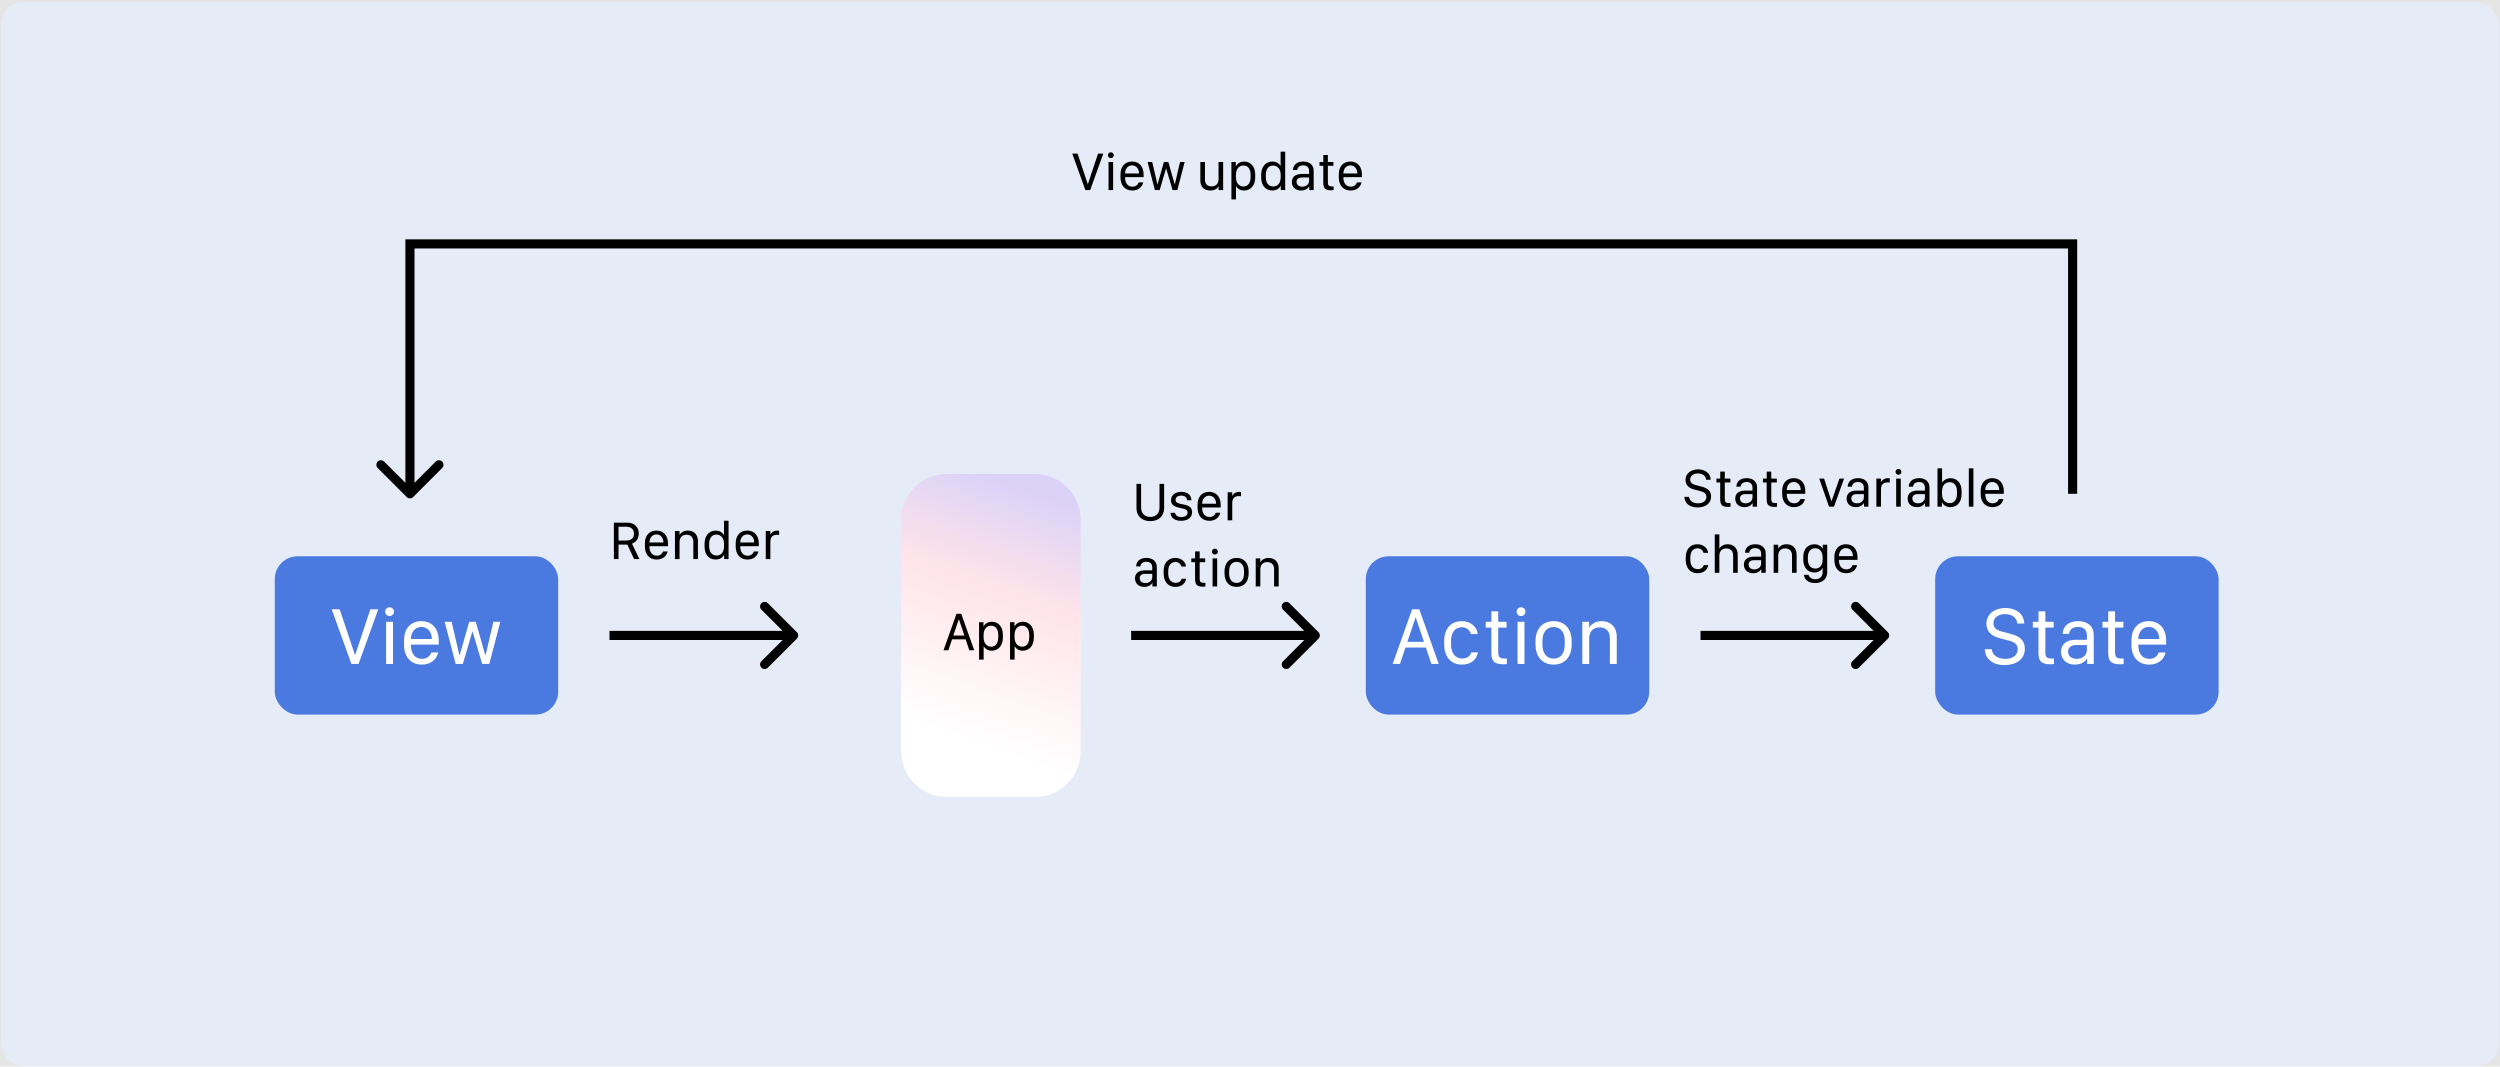 <svg width="1097" height="468" viewBox="0 0 1097 468" fill="none" xmlns="http://www.w3.org/2000/svg">
<rect width="1097" height="468" fill="#E5E5E5"/>
<rect x="0.446" y="0.825" width="1095.93" height="467.013" rx="10" fill="#E5ECF7"/>
<rect x="120.574" y="244.101" width="124.358" height="69.461" rx="10" fill="#4A79DF"/>
<path d="M157.347 291.331L165.995 267.337H162.515L155.853 287.376H155.747L149.05 267.337H145.552L154.183 291.331H157.347ZM169.001 268.409C169.001 269.481 169.862 270.325 170.935 270.325C172.007 270.325 172.886 269.481 172.886 268.409C172.886 267.319 172.007 266.476 170.935 266.476C169.862 266.476 169.001 267.319 169.001 268.409ZM169.423 291.331H172.446V272.856H169.423V291.331ZM185.05 291.63C189.128 291.63 191.571 289.362 192.274 286.304H189.269C188.671 288.026 187.265 289.099 185.12 289.099C182.114 289.099 180.321 286.69 180.321 283.175V282.841H192.521V281.118C192.521 276.038 189.743 272.558 184.909 272.558C180.058 272.558 177.298 276.038 177.298 280.907V282.981C177.298 288.237 180.233 291.63 185.05 291.63ZM180.321 280.397V280.345C180.321 277.427 182.114 275.089 184.927 275.089C187.687 275.089 189.497 277.409 189.497 280.345V280.397H180.321ZM219.538 272.856H216.479L213.087 287.464H212.946L208.763 272.856H205.88L201.714 287.464H201.573L198.181 272.856H195.122L199.938 291.331H203.085L207.286 277.093H207.356L211.575 291.331H214.704L219.538 272.856Z" fill="white"/>
<path d="M349.665 280.245C350.446 279.464 350.446 278.198 349.665 277.417L336.937 264.689C336.156 263.908 334.889 263.908 334.108 264.689C333.327 265.47 333.327 266.736 334.108 267.517L345.422 278.831L334.108 290.145C333.327 290.926 333.327 292.192 334.108 292.973C334.889 293.754 336.156 293.754 336.937 292.973L349.665 280.245ZM267.448 280.831H348.251V276.831H267.448V280.831Z" fill="black"/>
<rect x="599.311" y="244.101" width="124.358" height="69.461" rx="10" fill="#4A79DF"/>
<path d="M614.303 291.331L616.729 284.124H625.658L628.084 291.331H631.318L622.775 267.337H619.646L611.104 291.331H614.303ZM621.246 270.958L624.832 281.646H617.555L621.158 270.958H621.246ZM633.709 282.929C633.709 287.851 636.469 291.63 641.373 291.63C645.609 291.63 647.93 289.415 648.545 286.251H645.574C645.24 287.728 643.887 288.958 641.584 288.958C638.631 288.958 636.732 286.568 636.732 282.947V281.224C636.732 277.497 638.508 275.23 641.566 275.23C643.57 275.23 645.029 276.654 645.434 278.218H648.404C648.246 275.388 645.645 272.558 641.373 272.558C636.557 272.558 633.709 276.126 633.709 281.101V282.929ZM654.416 272.857H651.92V275.388H654.398V286.163C654.398 289.802 655.295 291.49 659.672 291.49C660.305 291.49 660.938 291.419 661.201 291.366V288.941C660.955 288.976 660.727 288.976 660.428 288.976C658.16 288.976 657.422 288.413 657.422 286.198V275.388H661.078V272.857H657.422V268.251H654.416V272.857ZM665.49 268.409C665.49 269.482 666.352 270.325 667.424 270.325C668.496 270.325 669.375 269.482 669.375 268.409C669.375 267.32 668.496 266.476 667.424 266.476C666.352 266.476 665.49 267.32 665.49 268.409ZM665.912 291.331H668.936V272.857H665.912V291.331ZM681.732 272.558C676.564 272.558 673.787 276.302 673.787 281.241V282.894C673.787 287.904 676.547 291.63 681.732 291.63C686.918 291.63 689.643 287.904 689.643 282.894V281.241C689.643 276.302 686.9 272.558 681.732 272.558ZM681.732 275.142C684.896 275.142 686.619 277.568 686.619 281.347V282.788C686.619 286.568 684.896 289.011 681.732 289.011C678.551 289.011 676.811 286.55 676.811 282.788V281.347C676.811 277.568 678.551 275.142 681.732 275.142ZM694.318 291.331H697.342V280.081C697.342 277.55 698.713 275.3 701.895 275.3C704.584 275.3 706.412 276.882 706.412 279.993V291.331H709.436V279.484C709.436 274.984 706.605 272.558 702.809 272.558C699.803 272.558 698.098 274.122 697.412 275.3H697.324V272.857H694.318V291.331Z" fill="white"/>
<rect x="849.156" y="244.101" width="124.358" height="69.461" rx="10" fill="#4A79DF"/>
<path d="M870.907 284.863C870.995 287.974 873.192 291.841 879.556 291.841C884.548 291.841 888.503 289.38 888.503 284.652C888.503 280.802 885.954 279.097 882.263 278.13L878.114 277.023C875.812 276.443 874.739 275.177 874.739 273.472C874.739 270.906 876.901 269.482 879.872 269.482C883.229 269.482 884.987 271.292 885.198 273.595H888.239C888.134 268.937 884.021 266.775 879.942 266.775C875.636 266.775 871.628 269.183 871.628 273.683C871.628 277.427 874.388 279.238 877.235 279.976L881.454 281.083C884.126 281.769 885.374 282.894 885.374 284.88C885.374 287.499 883.229 289.116 879.89 289.116C876.198 289.116 874.212 287.183 873.983 284.863H870.907ZM894.497 272.857H892.001V275.388H894.479V286.163C894.479 289.802 895.376 291.49 899.753 291.49C900.386 291.49 901.019 291.419 901.282 291.366V288.941C901.036 288.976 900.808 288.976 900.509 288.976C898.241 288.976 897.503 288.413 897.503 286.198V275.388H901.159V272.857H897.503V268.251H894.497V272.857ZM915.749 289.029H915.837V291.331H918.737V278.587C918.737 274.702 915.872 272.558 911.935 272.558C907.47 272.558 905.272 274.913 905.079 278.148H907.927C908.103 276.302 909.456 275.089 911.829 275.089C914.325 275.089 915.731 276.425 915.731 278.851V280.732H910.862C906.626 280.749 904.376 282.788 904.376 286.023C904.376 289.415 906.837 291.63 910.405 291.63C913.13 291.63 914.817 290.523 915.749 289.029ZM911.214 289.116C909.28 289.116 907.47 288.097 907.47 285.917C907.47 284.247 908.56 283.052 911.091 283.052H915.731V285.197C915.731 287.499 913.798 289.116 911.214 289.116ZM925.083 272.857H922.587V275.388H925.065V286.163C925.065 289.802 925.962 291.49 930.339 291.49C930.972 291.49 931.604 291.419 931.868 291.366V288.941C931.622 288.976 931.394 288.976 931.095 288.976C928.827 288.976 928.089 288.413 928.089 286.198V275.388H931.745V272.857H928.089V268.251H925.083V272.857ZM943.03 291.63C947.108 291.63 949.552 289.363 950.255 286.304H947.249C946.651 288.027 945.245 289.099 943.101 289.099C940.095 289.099 938.302 286.691 938.302 283.175V282.841H950.501V281.118C950.501 276.038 947.724 272.558 942.89 272.558C938.038 272.558 935.278 276.038 935.278 280.907V282.982C935.278 288.238 938.214 291.63 943.03 291.63ZM938.302 280.398V280.345C938.302 277.427 940.095 275.089 942.907 275.089C945.667 275.089 947.478 277.409 947.478 280.345V280.398H938.302Z" fill="white"/>
<path d="M828.402 280.246C829.183 279.464 829.183 278.198 828.402 277.417L815.674 264.689C814.893 263.908 813.627 263.908 812.846 264.689C812.065 265.47 812.065 266.737 812.846 267.518L824.159 278.831L812.846 290.145C812.065 290.926 812.065 292.192 812.846 292.973C813.627 293.754 814.893 293.754 815.674 292.973L828.402 280.246ZM746.185 280.831H826.988V276.831H746.185V280.831Z" fill="black"/>
<path d="M578.557 280.245C579.338 279.464 579.338 278.198 578.557 277.417L565.829 264.689C565.048 263.908 563.782 263.908 563.001 264.689C562.219 265.47 562.219 266.736 563.001 267.517L574.314 278.831L563.001 290.145C562.219 290.926 562.219 292.192 563.001 292.973C563.782 293.754 565.048 293.754 565.829 292.973L578.557 280.245ZM496.34 280.831H577.143V276.831H496.34V280.831Z" fill="black"/>
<path d="M909.469 107.025L911.469 107.025L911.469 105.025L909.469 105.025L909.469 107.025ZM179.88 107.025L179.88 105.025L177.88 105.025L177.88 107.025L179.88 107.025ZM178.466 218.097C179.247 218.878 180.513 218.878 181.294 218.097L194.022 205.369C194.803 204.588 194.803 203.321 194.022 202.54C193.241 201.759 191.975 201.759 191.194 202.54L179.88 213.854L168.566 202.54C167.785 201.759 166.519 201.759 165.738 202.54C164.957 203.321 164.957 204.588 165.738 205.369L178.466 218.097ZM911.469 216.684L911.469 107.025L907.469 107.025L907.469 216.684L911.469 216.684ZM909.469 105.025L179.88 105.025L179.88 109.025L909.469 109.025L909.469 105.025ZM177.88 107.025L177.88 216.683L181.88 216.683L181.88 107.025L177.88 107.025Z" fill="black"/>
<path d="M478.374 83.396L484.139 67.4H481.819L477.377 80.759H477.307L472.842 67.4H470.51L476.264 83.396H478.374ZM486.143 68.115C486.143 68.83 486.717 69.392 487.432 69.392C488.147 69.392 488.733 68.83 488.733 68.115C488.733 67.388 488.147 66.826 487.432 66.826C486.717 66.826 486.143 67.388 486.143 68.115ZM486.424 83.396H488.44V71.08H486.424V83.396ZM496.842 83.595C499.561 83.595 501.19 82.084 501.659 80.044H499.655C499.256 81.193 498.319 81.908 496.889 81.908C494.885 81.908 493.69 80.302 493.69 77.959V77.736H501.823V76.587C501.823 73.201 499.971 70.88 496.749 70.88C493.514 70.88 491.674 73.201 491.674 76.447V77.83C491.674 81.334 493.631 83.595 496.842 83.595ZM493.69 76.107V76.072C493.69 74.126 494.885 72.568 496.76 72.568C498.6 72.568 499.807 74.115 499.807 76.072V76.107H493.69ZM519.834 71.08H517.795L515.534 80.818H515.44L512.651 71.08H510.729L507.952 80.818H507.858L505.596 71.08H503.557L506.768 83.396H508.866L511.667 73.904H511.713L514.526 83.396H516.612L519.834 71.08ZM536.721 71.08H534.694V78.709C534.694 80.665 533.452 81.779 531.682 81.779C530.065 81.779 528.741 81.04 528.741 78.744V71.08H526.713V79.318C526.713 82.142 528.53 83.595 531.073 83.595C533.042 83.595 534.202 82.751 534.635 81.779H534.717V83.396H536.721V71.08ZM545.885 83.595C548.78 83.595 550.795 81.404 550.795 77.806V76.669C550.795 73.025 548.745 70.892 545.967 70.892C544.315 70.892 543.049 71.689 542.334 72.849H542.276V71.08H540.342V87.486H542.358V81.755H542.417C543.108 82.845 544.315 83.595 545.885 83.595ZM545.686 81.837C543.588 81.837 542.323 80.173 542.323 77.654V76.728C542.323 74.279 543.577 72.626 545.627 72.626C547.62 72.626 548.768 74.15 548.768 76.74V77.654C548.768 80.361 547.526 81.837 545.686 81.837ZM558.331 70.892C555.225 70.892 553.409 73.33 553.409 76.681V77.794C553.409 81.228 555.12 83.584 558.331 83.584C559.983 83.584 561.272 82.81 561.963 81.544H562.01V83.396H563.944V66.556H561.928V72.79H561.87C561.249 71.701 559.959 70.892 558.331 70.892ZM558.612 72.65C560.686 72.65 561.963 74.267 561.963 76.751V77.736C561.963 80.349 560.709 81.826 558.647 81.826C556.784 81.826 555.436 80.466 555.436 77.724V76.751C555.436 74.009 556.784 72.65 558.612 72.65ZM574.444 81.861H574.502V83.396H576.436V74.9C576.436 72.31 574.526 70.88 571.901 70.88C568.924 70.88 567.459 72.451 567.331 74.607H569.229C569.346 73.376 570.249 72.568 571.831 72.568C573.495 72.568 574.432 73.459 574.432 75.076V76.33H571.186C568.362 76.341 566.862 77.701 566.862 79.857C566.862 82.119 568.502 83.595 570.881 83.595C572.698 83.595 573.823 82.857 574.444 81.861ZM571.42 81.919C570.131 81.919 568.924 81.24 568.924 79.787C568.924 78.673 569.651 77.876 571.338 77.876H574.432V79.306C574.432 80.841 573.143 81.919 571.42 81.919ZM580.667 71.08H579.002V72.767H580.655V79.951C580.655 82.376 581.252 83.501 584.17 83.501C584.592 83.501 585.014 83.455 585.19 83.419V81.802C585.026 81.826 584.874 81.826 584.674 81.826C583.163 81.826 582.67 81.451 582.67 79.974V72.767H585.108V71.08H582.67V68.009H580.667V71.08ZM592.631 83.595C595.35 83.595 596.979 82.084 597.448 80.044H595.444C595.045 81.193 594.108 81.908 592.678 81.908C590.674 81.908 589.479 80.302 589.479 77.959V77.736H597.612V76.587C597.612 73.201 595.76 70.88 592.538 70.88C589.303 70.88 587.463 73.201 587.463 76.447V77.83C587.463 81.334 589.42 83.595 592.631 83.595ZM589.479 76.107V76.072C589.479 74.126 590.674 72.568 592.549 72.568C594.389 72.568 595.596 74.115 595.596 76.072V76.107H589.479Z" fill="black"/>
<path d="M275.147 229.335H269.37V245.331H271.409V238.968H275.288L278.241 245.331H280.573L277.315 238.558C278.721 238.054 280.292 236.729 280.292 234.104C280.292 231.597 278.709 229.335 275.147 229.335ZM271.409 237.175V231.14H274.889C276.881 231.14 278.182 232.183 278.182 234.222C278.182 236.108 277.034 237.175 274.795 237.175H271.409ZM288.143 245.53C290.862 245.53 292.491 244.019 292.959 241.979H290.956C290.557 243.128 289.62 243.843 288.19 243.843C286.186 243.843 284.991 242.237 284.991 239.894V239.671H293.124V238.522C293.124 235.136 291.272 232.815 288.049 232.815C284.815 232.815 282.975 235.136 282.975 238.382V239.765C282.975 243.269 284.932 245.53 288.143 245.53ZM284.991 238.042V238.007C284.991 236.062 286.186 234.503 288.061 234.503C289.901 234.503 291.108 236.05 291.108 238.007V238.042H284.991ZM296.17 245.331H298.186V237.831C298.186 236.144 299.1 234.644 301.221 234.644C303.014 234.644 304.233 235.698 304.233 237.772V245.331H306.249V237.433C306.249 234.433 304.362 232.815 301.831 232.815C299.827 232.815 298.69 233.858 298.233 234.644H298.174V233.015H296.17V245.331ZM314.077 232.827C310.971 232.827 309.155 235.265 309.155 238.616V239.729C309.155 243.163 310.866 245.519 314.077 245.519C315.729 245.519 317.018 244.745 317.709 243.479H317.756V245.331H319.69V228.491H317.674V234.726H317.616C316.995 233.636 315.706 232.827 314.077 232.827ZM314.358 234.585C316.432 234.585 317.709 236.202 317.709 238.687V239.671C317.709 242.284 316.456 243.761 314.393 243.761C312.53 243.761 311.182 242.401 311.182 239.659V238.687C311.182 235.944 312.53 234.585 314.358 234.585ZM327.987 245.53C330.706 245.53 332.334 244.019 332.803 241.979H330.799C330.401 243.128 329.463 243.843 328.034 243.843C326.03 243.843 324.834 242.237 324.834 239.894V239.671H332.967V238.522C332.967 235.136 331.116 232.815 327.893 232.815C324.659 232.815 322.819 235.136 322.819 238.382V239.765C322.819 243.269 324.776 245.53 327.987 245.53ZM324.834 238.042V238.007C324.834 236.062 326.03 234.503 327.905 234.503C329.745 234.503 330.952 236.05 330.952 238.007V238.042H324.834ZM336.014 245.331H338.042V237.702C338.042 236.038 338.721 234.679 340.901 234.679C341.276 234.679 341.674 234.69 341.885 234.726V232.886C341.639 232.851 341.381 232.827 341.124 232.827C339.377 232.827 338.452 233.788 338.088 234.526H338.03V233.015H336.014V245.331Z" fill="black"/>
<path d="M500.715 212.335H498.688V223.011C498.688 226.315 500.95 228.671 504.747 228.671C508.555 228.671 510.817 226.315 510.817 223.011V212.335H508.79V222.741C508.79 225.226 507.208 226.831 504.747 226.831C502.297 226.831 500.715 225.237 500.715 222.741V212.335ZM513.852 219.542C513.852 221.769 515.739 222.472 518.036 222.94C519.758 223.28 521.129 223.55 521.129 224.944C521.129 225.987 520.274 226.878 518.387 226.878C516.747 226.878 515.786 226.14 515.61 225.015H513.641C513.641 227.229 515.528 228.53 518.235 228.53C521.129 228.53 523.11 227.147 523.11 224.698C523.11 222.296 521.165 221.675 518.856 221.265C517.45 221.007 515.821 220.714 515.821 219.331C515.821 218.112 516.875 217.468 518.34 217.468C520.262 217.468 520.848 218.569 520.918 219.507H522.793C522.793 217.468 521.305 215.815 518.411 215.815C516.043 215.815 513.852 216.94 513.852 219.542ZM530.657 228.53C533.375 228.53 535.004 227.019 535.473 224.979H533.469C533.071 226.128 532.133 226.843 530.704 226.843C528.7 226.843 527.504 225.237 527.504 222.894V222.671H535.637V221.522C535.637 218.136 533.786 215.815 530.563 215.815C527.329 215.815 525.489 218.136 525.489 221.382V222.765C525.489 226.269 527.446 228.53 530.657 228.53ZM527.504 221.042V221.007C527.504 219.062 528.7 217.503 530.575 217.503C532.415 217.503 533.622 219.05 533.622 221.007V221.042H527.504ZM538.684 228.331H540.711V220.702C540.711 219.038 541.391 217.679 543.571 217.679C543.946 217.679 544.344 217.69 544.555 217.726V215.886C544.309 215.851 544.051 215.827 543.793 215.827C542.047 215.827 541.122 216.788 540.758 217.526H540.7V216.015H538.684V228.331ZM505.625 255.796H505.684V257.331H507.618V248.835C507.618 246.245 505.708 244.815 503.083 244.815C500.106 244.815 498.641 246.386 498.512 248.542H500.411C500.528 247.312 501.43 246.503 503.012 246.503C504.676 246.503 505.614 247.394 505.614 249.011V250.265H502.368C499.543 250.276 498.043 251.636 498.043 253.792C498.043 256.054 499.684 257.53 502.063 257.53C503.879 257.53 505.004 256.792 505.625 255.796ZM502.602 255.854C501.313 255.854 500.106 255.175 500.106 253.722C500.106 252.608 500.833 251.812 502.52 251.812H505.614V253.241C505.614 254.776 504.325 255.854 502.602 255.854ZM510.606 251.729C510.606 255.011 512.446 257.53 515.715 257.53C518.54 257.53 520.086 256.054 520.497 253.944H518.516C518.293 254.929 517.391 255.749 515.856 255.749C513.887 255.749 512.622 254.155 512.622 251.741V250.593C512.622 248.108 513.805 246.597 515.844 246.597C517.18 246.597 518.153 247.546 518.422 248.589H520.403C520.297 246.702 518.563 244.815 515.715 244.815C512.504 244.815 510.606 247.194 510.606 250.511V251.729ZM524.411 245.015H522.747V246.702H524.399V253.886C524.399 256.312 524.997 257.437 527.915 257.437C528.336 257.437 528.758 257.39 528.934 257.354V255.737C528.77 255.761 528.618 255.761 528.418 255.761C526.907 255.761 526.415 255.386 526.415 253.909V246.702H528.852V245.015H526.415V241.944H524.411V245.015ZM531.793 242.05C531.793 242.765 532.368 243.327 533.083 243.327C533.797 243.327 534.383 242.765 534.383 242.05C534.383 241.323 533.797 240.761 533.083 240.761C532.368 240.761 531.793 241.323 531.793 242.05ZM532.075 257.331H534.09V245.015H532.075V257.331ZM542.622 244.815C539.176 244.815 537.325 247.312 537.325 250.604V251.706C537.325 255.046 539.165 257.53 542.622 257.53C546.079 257.53 547.895 255.046 547.895 251.706V250.604C547.895 247.312 546.067 244.815 542.622 244.815ZM542.622 246.538C544.731 246.538 545.879 248.155 545.879 250.675V251.636C545.879 254.155 544.731 255.784 542.622 255.784C540.5 255.784 539.34 254.144 539.34 251.636V250.675C539.34 248.155 540.5 246.538 542.622 246.538ZM551.012 257.331H553.028V249.831C553.028 248.144 553.942 246.644 556.063 246.644C557.856 246.644 559.075 247.698 559.075 249.772V257.331H561.09V249.433C561.09 246.433 559.204 244.815 556.672 244.815C554.668 244.815 553.532 245.858 553.075 246.644H553.016V245.015H551.012V257.331Z" fill="black"/>
<path d="M395.445 227.976C395.445 216.93 404.4 207.976 415.445 207.976H454.171C465.217 207.976 474.171 216.93 474.171 227.976V329.687C474.171 340.733 465.217 349.687 454.171 349.687H415.445C404.4 349.687 395.445 340.733 395.445 329.687V227.976Z" fill="url(#paint0_linear)"/>
<path d="M416.148 285.331L417.765 280.526H423.718L425.335 285.331H427.492L421.796 269.335H419.71L414.015 285.331H416.148ZM420.777 271.749L423.167 278.874H418.316L420.718 271.749H420.777ZM435.156 285.53C438.05 285.53 440.066 283.339 440.066 279.741V278.604C440.066 274.96 438.015 272.827 435.238 272.827C433.585 272.827 432.32 273.624 431.605 274.784H431.546V273.015H429.613V289.421H431.628V283.69H431.687C432.378 284.78 433.585 285.53 435.156 285.53ZM434.957 283.772C432.859 283.772 431.593 282.108 431.593 279.589V278.663C431.593 276.214 432.847 274.562 434.898 274.562C436.89 274.562 438.039 276.085 438.039 278.675V279.589C438.039 282.296 436.796 283.772 434.957 283.772ZM448.75 285.53C451.644 285.53 453.66 283.339 453.66 279.741V278.604C453.66 274.96 451.609 272.827 448.832 272.827C447.179 272.827 445.914 273.624 445.199 274.784H445.14V273.015H443.207V289.421H445.222V283.69H445.281C445.972 284.78 447.179 285.53 448.75 285.53ZM448.55 283.772C446.453 283.772 445.187 282.108 445.187 279.589V278.663C445.187 276.214 446.441 274.562 448.492 274.562C450.484 274.562 451.632 276.085 451.632 278.675V279.589C451.632 282.296 450.39 283.772 448.55 283.772Z" fill="black"/>
<path d="M739.11 218.019C739.169 220.093 740.634 222.671 744.876 222.671C748.204 222.671 750.841 221.03 750.841 217.878C750.841 215.312 749.142 214.175 746.681 213.53L743.915 212.792C742.38 212.405 741.665 211.562 741.665 210.425C741.665 208.714 743.106 207.765 745.087 207.765C747.325 207.765 748.497 208.972 748.638 210.507H750.665C750.595 207.401 747.853 205.96 745.134 205.96C742.263 205.96 739.591 207.565 739.591 210.565C739.591 213.062 741.431 214.269 743.329 214.761L746.142 215.499C747.923 215.956 748.755 216.706 748.755 218.03C748.755 219.776 747.325 220.854 745.099 220.854C742.638 220.854 741.313 219.565 741.161 218.019H739.11ZM754.837 210.015H753.173V211.702H754.825V218.886C754.825 221.312 755.423 222.437 758.341 222.437C758.763 222.437 759.185 222.39 759.36 222.354V220.737C759.196 220.761 759.044 220.761 758.845 220.761C757.333 220.761 756.841 220.386 756.841 218.909V211.702H759.278V210.015H756.841V206.944H754.837V210.015ZM769.005 220.796H769.063V222.331H770.997V213.835C770.997 211.245 769.087 209.815 766.462 209.815C763.485 209.815 762.021 211.386 761.892 213.542H763.79C763.907 212.312 764.81 211.503 766.392 211.503C768.056 211.503 768.993 212.394 768.993 214.011V215.265H765.747C762.923 215.276 761.423 216.636 761.423 218.792C761.423 221.054 763.063 222.53 765.442 222.53C767.259 222.53 768.384 221.792 769.005 220.796ZM765.981 220.854C764.692 220.854 763.485 220.175 763.485 218.722C763.485 217.608 764.212 216.812 765.899 216.812H768.993V218.241C768.993 219.776 767.704 220.854 765.981 220.854ZM775.228 210.015H773.563V211.702H775.216V218.886C775.216 221.312 775.813 222.437 778.731 222.437C779.153 222.437 779.575 222.39 779.751 222.354V220.737C779.587 220.761 779.435 220.761 779.235 220.761C777.724 220.761 777.231 220.386 777.231 218.909V211.702H779.669V210.015H777.231V206.944H775.228V210.015ZM787.192 222.53C789.911 222.53 791.54 221.019 792.009 218.979H790.005C789.606 220.128 788.669 220.843 787.239 220.843C785.235 220.843 784.04 219.237 784.04 216.894V216.671H792.173V215.522C792.173 212.136 790.321 209.815 787.099 209.815C783.864 209.815 782.024 212.136 782.024 215.382V216.765C782.024 220.269 783.981 222.53 787.192 222.53ZM784.04 215.042V215.007C784.04 213.062 785.235 211.503 787.11 211.503C788.95 211.503 790.157 213.05 790.157 215.007V215.042H784.04ZM802.591 222.331H804.759L809.177 210.015H807.138L803.692 219.905H803.622L800.411 210.015H798.278L802.591 222.331ZM817.872 220.796H817.931V222.331H819.864V213.835C819.864 211.245 817.954 209.815 815.329 209.815C812.353 209.815 810.888 211.386 810.759 213.542H812.657C812.774 212.312 813.677 211.503 815.259 211.503C816.923 211.503 817.86 212.394 817.86 214.011V215.265H814.614C811.79 215.276 810.29 216.636 810.29 218.792C810.29 221.054 811.931 222.53 814.31 222.53C816.126 222.53 817.251 221.792 817.872 220.796ZM814.849 220.854C813.56 220.854 812.353 220.175 812.353 218.722C812.353 217.608 813.079 216.812 814.767 216.812H817.86V218.241C817.86 219.776 816.571 220.854 814.849 220.854ZM823.345 222.331H825.372V214.702C825.372 213.038 826.052 211.679 828.231 211.679C828.606 211.679 829.005 211.69 829.216 211.726V209.886C828.97 209.851 828.712 209.827 828.454 209.827C826.708 209.827 825.782 210.788 825.419 211.526H825.36V210.015H823.345V222.331ZM831.759 207.05C831.759 207.765 832.333 208.327 833.048 208.327C833.763 208.327 834.349 207.765 834.349 207.05C834.349 206.323 833.763 205.761 833.048 205.761C832.333 205.761 831.759 206.323 831.759 207.05ZM832.04 222.331H834.056V210.015H832.04V222.331ZM844.661 220.796H844.72V222.331H846.653V213.835C846.653 211.245 844.743 209.815 842.118 209.815C839.142 209.815 837.677 211.386 837.548 213.542H839.446C839.563 212.312 840.466 211.503 842.048 211.503C843.712 211.503 844.649 212.394 844.649 214.011V215.265H841.403C838.579 215.276 837.079 216.636 837.079 218.792C837.079 221.054 838.72 222.53 841.099 222.53C842.915 222.53 844.04 221.792 844.661 220.796ZM841.638 220.854C840.349 220.854 839.142 220.175 839.142 218.722C839.142 217.608 839.868 216.812 841.556 216.812H844.649V218.241C844.649 219.776 843.36 220.854 841.638 220.854ZM855.841 222.53C858.806 222.53 860.751 220.327 860.751 216.765V215.569C860.751 211.866 858.735 209.827 855.864 209.827C854.306 209.827 852.876 210.636 852.243 211.702H852.185V205.491H850.169V222.331H852.103V220.479H852.161C852.888 221.745 854.083 222.53 855.841 222.53ZM855.595 220.772C853.438 220.772 852.161 219.308 852.161 216.636V215.687C852.161 213.015 853.45 211.585 855.595 211.585C857.435 211.585 858.724 213.026 858.724 215.687V216.659C858.724 219.296 857.446 220.772 855.595 220.772ZM863.927 222.331H865.931V205.491H863.927V222.331ZM874.286 222.53C877.005 222.53 878.634 221.019 879.103 218.979H877.099C876.7 220.128 875.763 220.843 874.333 220.843C872.329 220.843 871.134 219.237 871.134 216.894V216.671H879.267V215.522C879.267 212.136 877.415 209.815 874.192 209.815C870.958 209.815 869.118 212.136 869.118 215.382V216.765C869.118 220.269 871.075 222.53 874.286 222.53ZM871.134 215.042V215.007C871.134 213.062 872.329 211.503 874.204 211.503C876.044 211.503 877.251 213.05 877.251 215.007V215.042H871.134ZM739.696 245.729C739.696 249.011 741.536 251.53 744.806 251.53C747.63 251.53 749.177 250.054 749.587 247.944H747.606C747.384 248.929 746.481 249.749 744.946 249.749C742.978 249.749 741.712 248.155 741.712 245.741V244.593C741.712 242.108 742.896 240.597 744.935 240.597C746.271 240.597 747.243 241.546 747.513 242.589H749.493C749.388 240.702 747.653 238.815 744.806 238.815C741.595 238.815 739.696 241.194 739.696 244.511V245.729ZM752.435 251.331H754.45V243.831C754.45 242.144 755.364 240.644 757.485 240.644C759.29 240.644 760.497 241.698 760.497 243.772V251.331H762.513V243.433C762.513 240.433 760.638 238.815 758.095 238.815C756.103 238.815 754.966 239.858 754.509 240.644H754.45V234.491H752.435V251.331ZM772.802 249.796H772.86V251.331H774.794V242.835C774.794 240.245 772.884 238.815 770.259 238.815C767.282 238.815 765.817 240.386 765.688 242.542H767.587C767.704 241.312 768.606 240.503 770.188 240.503C771.853 240.503 772.79 241.394 772.79 243.011V244.265H769.544C766.72 244.276 765.22 245.636 765.22 247.792C765.22 250.054 766.86 251.53 769.239 251.53C771.056 251.53 772.181 250.792 772.802 249.796ZM769.778 249.854C768.489 249.854 767.282 249.175 767.282 247.722C767.282 246.608 768.009 245.812 769.696 245.812H772.79V247.241C772.79 248.776 771.501 249.854 769.778 249.854ZM778.274 251.331H780.29V243.831C780.29 242.144 781.204 240.644 783.325 240.644C785.118 240.644 786.337 241.698 786.337 243.772V251.331H788.353V243.433C788.353 240.433 786.466 238.815 783.935 238.815C781.931 238.815 780.794 239.858 780.337 240.644H780.278V239.015H778.274V251.331ZM796.556 254.155C794.868 254.155 793.825 253.241 793.603 252.245H791.54C791.821 254.296 793.415 255.843 796.544 255.843C799.333 255.843 801.782 254.261 801.782 251.108V239.015H799.837V240.749H799.778C799.204 239.706 797.868 238.827 796.192 238.827C793.298 238.827 791.271 240.866 791.271 244.487V245.507C791.271 249.198 793.321 251.214 796.192 251.214C797.868 251.214 799.216 250.335 799.708 249.269H799.767V251.085C799.767 253.019 798.501 254.155 796.556 254.155ZM796.579 240.562C798.524 240.562 799.767 242.144 799.767 244.64V245.401C799.767 247.944 798.595 249.491 796.579 249.491C794.505 249.491 793.286 247.956 793.286 245.401V244.64C793.286 242.038 794.505 240.562 796.579 240.562ZM810.091 251.53C812.81 251.53 814.438 250.019 814.907 247.979H812.903C812.505 249.128 811.567 249.843 810.138 249.843C808.134 249.843 806.938 248.237 806.938 245.894V245.671H815.071V244.522C815.071 241.136 813.22 238.815 809.997 238.815C806.763 238.815 804.923 241.136 804.923 244.382V245.765C804.923 249.269 806.88 251.53 810.091 251.53ZM806.938 244.042V244.007C806.938 242.062 808.134 240.503 810.009 240.503C811.849 240.503 813.056 242.05 813.056 244.007V244.042H806.938Z" fill="black"/>
<defs>
<linearGradient id="paint0_linear" x1="503.165" y1="230.123" x2="464.289" y2="339.21" gradientUnits="userSpaceOnUse">
<stop offset="0.03" stop-color="#DCD2F8"/>
<stop offset="0.422" stop-color="#FFE4E9"/>
<stop offset="1" stop-color="white"/>
</linearGradient>
</defs>
</svg>
